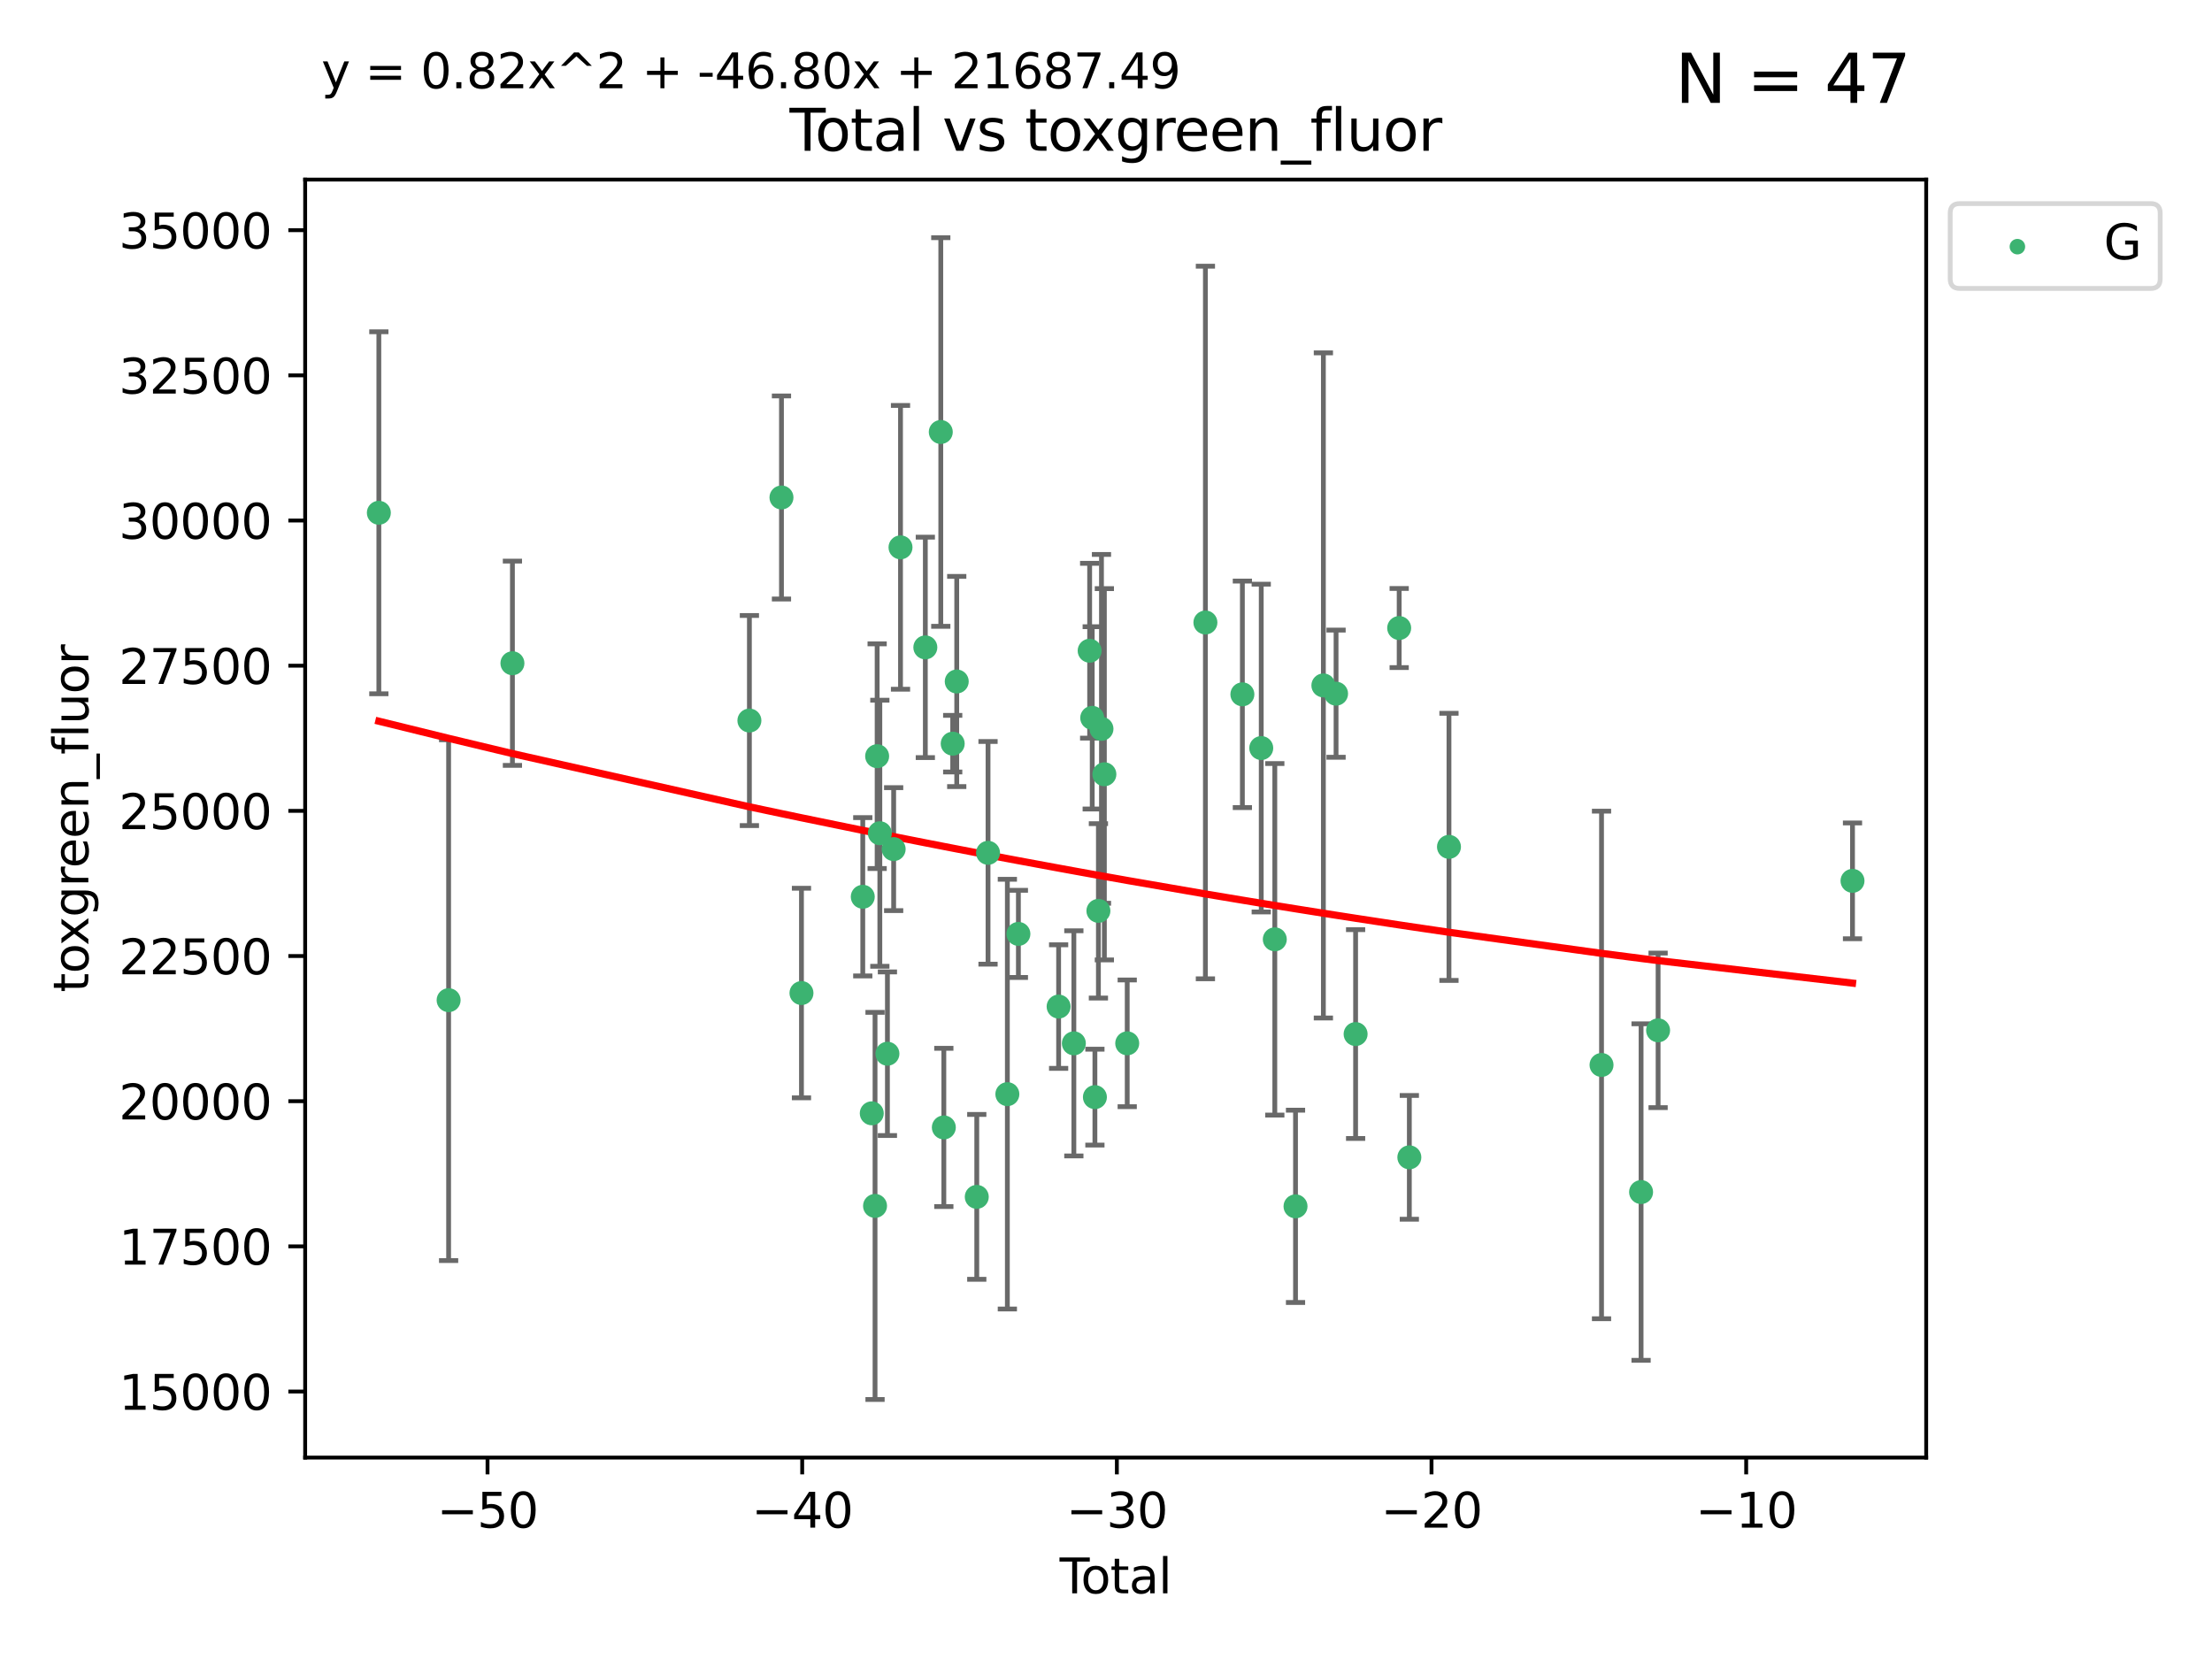 <?xml version="1.0" encoding="utf-8" standalone="no"?>
<!DOCTYPE svg PUBLIC "-//W3C//DTD SVG 1.1//EN"
  "http://www.w3.org/Graphics/SVG/1.1/DTD/svg11.dtd">
<svg xmlns:xlink="http://www.w3.org/1999/xlink" width="460.8pt" height="345.6pt" viewBox="0 0 460.8 345.6" xmlns="http://www.w3.org/2000/svg" version="1.1">
 <defs>
  <style type="text/css">*{stroke-linejoin: round; stroke-linecap: butt}</style>
 </defs>
 <g id="figure_1">
  <g id="patch_1">
   <path d="M 0 345.6 
L 460.8 345.6 
L 460.8 0 
L 0 0 
z
" style="fill: #ffffff"/>
  </g>
  <g id="axes_1">
   <g id="patch_2">
    <path d="M 63.571 303.64 
L 401.26 303.64 
L 401.26 37.411 
L 63.571 37.411 
z
" style="fill: #ffffff"/>
   </g>
   <g id="PathCollection_1">
    <defs>
     <path id="ma480ff6975" d="M 0 1.118 
C 0.297 1.118 0.581 1 0.791 0.791 
C 1 0.581 1.118 0.297 1.118 0 
C 1.118 -0.297 1 -0.581 0.791 -0.791 
C 0.581 -1 0.297 -1.118 0 -1.118 
C -0.297 -1.118 -0.581 -1 -0.791 -0.791 
C -1 -0.581 -1.118 -0.297 -1.118 0 
C -1.118 0.297 -1 0.581 -0.791 0.791 
C -0.581 1 -0.297 1.118 0 1.118 
z
" style="stroke: #3cb371"/>
    </defs>
    <g clip-path="url(#p6879824345)">
     <use xlink:href="#ma480ff6975" x="78.921" y="106.821" style="fill: #3cb371; stroke: #3cb371"/>
     <use xlink:href="#ma480ff6975" x="93.455" y="208.353" style="fill: #3cb371; stroke: #3cb371"/>
     <use xlink:href="#ma480ff6975" x="106.747" y="138.165" style="fill: #3cb371; stroke: #3cb371"/>
     <use xlink:href="#ma480ff6975" x="156.114" y="150.101" style="fill: #3cb371; stroke: #3cb371"/>
     <use xlink:href="#ma480ff6975" x="162.795" y="103.633" style="fill: #3cb371; stroke: #3cb371"/>
     <use xlink:href="#ma480ff6975" x="166.961" y="206.869" style="fill: #3cb371; stroke: #3cb371"/>
     <use xlink:href="#ma480ff6975" x="179.731" y="186.814" style="fill: #3cb371; stroke: #3cb371"/>
     <use xlink:href="#ma480ff6975" x="181.607" y="231.923" style="fill: #3cb371; stroke: #3cb371"/>
     <use xlink:href="#ma480ff6975" x="182.287" y="251.214" style="fill: #3cb371; stroke: #3cb371"/>
     <use xlink:href="#ma480ff6975" x="182.725" y="157.527" style="fill: #3cb371; stroke: #3cb371"/>
     <use xlink:href="#ma480ff6975" x="183.287" y="173.579" style="fill: #3cb371; stroke: #3cb371"/>
     <use xlink:href="#ma480ff6975" x="184.866" y="219.511" style="fill: #3cb371; stroke: #3cb371"/>
     <use xlink:href="#ma480ff6975" x="186.165" y="176.886" style="fill: #3cb371; stroke: #3cb371"/>
     <use xlink:href="#ma480ff6975" x="187.593" y="114.023" style="fill: #3cb371; stroke: #3cb371"/>
     <use xlink:href="#ma480ff6975" x="192.764" y="134.863" style="fill: #3cb371; stroke: #3cb371"/>
     <use xlink:href="#ma480ff6975" x="195.983" y="89.993" style="fill: #3cb371; stroke: #3cb371"/>
     <use xlink:href="#ma480ff6975" x="196.618" y="234.863" style="fill: #3cb371; stroke: #3cb371"/>
     <use xlink:href="#ma480ff6975" x="198.465" y="154.92" style="fill: #3cb371; stroke: #3cb371"/>
     <use xlink:href="#ma480ff6975" x="199.306" y="141.966" style="fill: #3cb371; stroke: #3cb371"/>
     <use xlink:href="#ma480ff6975" x="203.479" y="249.33" style="fill: #3cb371; stroke: #3cb371"/>
     <use xlink:href="#ma480ff6975" x="205.825" y="177.66" style="fill: #3cb371; stroke: #3cb371"/>
     <use xlink:href="#ma480ff6975" x="209.851" y="227.932" style="fill: #3cb371; stroke: #3cb371"/>
     <use xlink:href="#ma480ff6975" x="212.15" y="194.55" style="fill: #3cb371; stroke: #3cb371"/>
     <use xlink:href="#ma480ff6975" x="220.531" y="209.687" style="fill: #3cb371; stroke: #3cb371"/>
     <use xlink:href="#ma480ff6975" x="223.704" y="217.348" style="fill: #3cb371; stroke: #3cb371"/>
     <use xlink:href="#ma480ff6975" x="226.995" y="135.561" style="fill: #3cb371; stroke: #3cb371"/>
     <use xlink:href="#ma480ff6975" x="227.53" y="149.541" style="fill: #3cb371; stroke: #3cb371"/>
     <use xlink:href="#ma480ff6975" x="228.089" y="228.552" style="fill: #3cb371; stroke: #3cb371"/>
     <use xlink:href="#ma480ff6975" x="228.818" y="189.749" style="fill: #3cb371; stroke: #3cb371"/>
     <use xlink:href="#ma480ff6975" x="229.457" y="151.833" style="fill: #3cb371; stroke: #3cb371"/>
     <use xlink:href="#ma480ff6975" x="230.06" y="161.294" style="fill: #3cb371; stroke: #3cb371"/>
     <use xlink:href="#ma480ff6975" x="234.821" y="217.345" style="fill: #3cb371; stroke: #3cb371"/>
     <use xlink:href="#ma480ff6975" x="251.108" y="129.677" style="fill: #3cb371; stroke: #3cb371"/>
     <use xlink:href="#ma480ff6975" x="258.81" y="144.642" style="fill: #3cb371; stroke: #3cb371"/>
     <use xlink:href="#ma480ff6975" x="262.74" y="155.834" style="fill: #3cb371; stroke: #3cb371"/>
     <use xlink:href="#ma480ff6975" x="265.564" y="195.677" style="fill: #3cb371; stroke: #3cb371"/>
     <use xlink:href="#ma480ff6975" x="269.881" y="251.303" style="fill: #3cb371; stroke: #3cb371"/>
     <use xlink:href="#ma480ff6975" x="275.685" y="142.788" style="fill: #3cb371; stroke: #3cb371"/>
     <use xlink:href="#ma480ff6975" x="278.326" y="144.506" style="fill: #3cb371; stroke: #3cb371"/>
     <use xlink:href="#ma480ff6975" x="282.398" y="215.415" style="fill: #3cb371; stroke: #3cb371"/>
     <use xlink:href="#ma480ff6975" x="291.474" y="130.829" style="fill: #3cb371; stroke: #3cb371"/>
     <use xlink:href="#ma480ff6975" x="293.592" y="241.094" style="fill: #3cb371; stroke: #3cb371"/>
     <use xlink:href="#ma480ff6975" x="301.848" y="176.416" style="fill: #3cb371; stroke: #3cb371"/>
     <use xlink:href="#ma480ff6975" x="333.628" y="221.85" style="fill: #3cb371; stroke: #3cb371"/>
     <use xlink:href="#ma480ff6975" x="341.867" y="248.329" style="fill: #3cb371; stroke: #3cb371"/>
     <use xlink:href="#ma480ff6975" x="345.413" y="214.638" style="fill: #3cb371; stroke: #3cb371"/>
     <use xlink:href="#ma480ff6975" x="385.911" y="183.497" style="fill: #3cb371; stroke: #3cb371"/>
    </g>
   </g>
   <g id="matplotlib.axis_1">
    <g id="xtick_1">
     <g id="line2d_1">
      <defs>
       <path id="m974234f6cd" d="M 0 0 
L 0 3.5 
" style="stroke: #000000; stroke-width: 0.8"/>
      </defs>
      <g>
       <use xlink:href="#m974234f6cd" x="101.562" y="303.64" style="stroke: #000000; stroke-width: 0.8"/>
      </g>
     </g>
     <g id="text_1">
      <!-- −50 -->
      <g transform="translate(91.009 318.238)scale(0.1 -0.1)">
       <defs>
        <path id="DejaVuSans-2212" d="M 678 2272 
L 4684 2272 
L 4684 1741 
L 678 1741 
L 678 2272 
z
" transform="scale(0.016)"/>
        <path id="DejaVuSans-35" d="M 691 4666 
L 3169 4666 
L 3169 4134 
L 1269 4134 
L 1269 2991 
Q 1406 3038 1543 3061 
Q 1681 3084 1819 3084 
Q 2600 3084 3056 2656 
Q 3513 2228 3513 1497 
Q 3513 744 3044 326 
Q 2575 -91 1722 -91 
Q 1428 -91 1123 -41 
Q 819 9 494 109 
L 494 744 
Q 775 591 1075 516 
Q 1375 441 1709 441 
Q 2250 441 2565 725 
Q 2881 1009 2881 1497 
Q 2881 1984 2565 2268 
Q 2250 2553 1709 2553 
Q 1456 2553 1204 2497 
Q 953 2441 691 2322 
L 691 4666 
z
" transform="scale(0.016)"/>
        <path id="DejaVuSans-30" d="M 2034 4250 
Q 1547 4250 1301 3770 
Q 1056 3291 1056 2328 
Q 1056 1369 1301 889 
Q 1547 409 2034 409 
Q 2525 409 2770 889 
Q 3016 1369 3016 2328 
Q 3016 3291 2770 3770 
Q 2525 4250 2034 4250 
z
M 2034 4750 
Q 2819 4750 3233 4129 
Q 3647 3509 3647 2328 
Q 3647 1150 3233 529 
Q 2819 -91 2034 -91 
Q 1250 -91 836 529 
Q 422 1150 422 2328 
Q 422 3509 836 4129 
Q 1250 4750 2034 4750 
z
" transform="scale(0.016)"/>
       </defs>
       <use xlink:href="#DejaVuSans-2212"/>
       <use xlink:href="#DejaVuSans-35" x="83.789"/>
       <use xlink:href="#DejaVuSans-30" x="147.412"/>
      </g>
     </g>
    </g>
    <g id="xtick_2">
     <g id="line2d_2">
      <g>
       <use xlink:href="#m974234f6cd" x="167.112" y="303.64" style="stroke: #000000; stroke-width: 0.8"/>
      </g>
     </g>
     <g id="text_2">
      <!-- −40 -->
      <g transform="translate(156.559 318.238)scale(0.1 -0.1)">
       <defs>
        <path id="DejaVuSans-34" d="M 2419 4116 
L 825 1625 
L 2419 1625 
L 2419 4116 
z
M 2253 4666 
L 3047 4666 
L 3047 1625 
L 3713 1625 
L 3713 1100 
L 3047 1100 
L 3047 0 
L 2419 0 
L 2419 1100 
L 313 1100 
L 313 1709 
L 2253 4666 
z
" transform="scale(0.016)"/>
       </defs>
       <use xlink:href="#DejaVuSans-2212"/>
       <use xlink:href="#DejaVuSans-34" x="83.789"/>
       <use xlink:href="#DejaVuSans-30" x="147.412"/>
      </g>
     </g>
    </g>
    <g id="xtick_3">
     <g id="line2d_3">
      <g>
       <use xlink:href="#m974234f6cd" x="232.662" y="303.64" style="stroke: #000000; stroke-width: 0.8"/>
      </g>
     </g>
     <g id="text_3">
      <!-- −30 -->
      <g transform="translate(222.109 318.238)scale(0.1 -0.1)">
       <defs>
        <path id="DejaVuSans-33" d="M 2597 2516 
Q 3050 2419 3304 2112 
Q 3559 1806 3559 1356 
Q 3559 666 3084 287 
Q 2609 -91 1734 -91 
Q 1441 -91 1130 -33 
Q 819 25 488 141 
L 488 750 
Q 750 597 1062 519 
Q 1375 441 1716 441 
Q 2309 441 2620 675 
Q 2931 909 2931 1356 
Q 2931 1769 2642 2001 
Q 2353 2234 1838 2234 
L 1294 2234 
L 1294 2753 
L 1863 2753 
Q 2328 2753 2575 2939 
Q 2822 3125 2822 3475 
Q 2822 3834 2567 4026 
Q 2313 4219 1838 4219 
Q 1578 4219 1281 4162 
Q 984 4106 628 3988 
L 628 4550 
Q 988 4650 1302 4700 
Q 1616 4750 1894 4750 
Q 2613 4750 3031 4423 
Q 3450 4097 3450 3541 
Q 3450 3153 3228 2886 
Q 3006 2619 2597 2516 
z
" transform="scale(0.016)"/>
       </defs>
       <use xlink:href="#DejaVuSans-2212"/>
       <use xlink:href="#DejaVuSans-33" x="83.789"/>
       <use xlink:href="#DejaVuSans-30" x="147.412"/>
      </g>
     </g>
    </g>
    <g id="xtick_4">
     <g id="line2d_4">
      <g>
       <use xlink:href="#m974234f6cd" x="298.212" y="303.64" style="stroke: #000000; stroke-width: 0.8"/>
      </g>
     </g>
     <g id="text_4">
      <!-- −20 -->
      <g transform="translate(287.659 318.238)scale(0.1 -0.1)">
       <defs>
        <path id="DejaVuSans-32" d="M 1228 531 
L 3431 531 
L 3431 0 
L 469 0 
L 469 531 
Q 828 903 1448 1529 
Q 2069 2156 2228 2338 
Q 2531 2678 2651 2914 
Q 2772 3150 2772 3378 
Q 2772 3750 2511 3984 
Q 2250 4219 1831 4219 
Q 1534 4219 1204 4116 
Q 875 4013 500 3803 
L 500 4441 
Q 881 4594 1212 4672 
Q 1544 4750 1819 4750 
Q 2544 4750 2975 4387 
Q 3406 4025 3406 3419 
Q 3406 3131 3298 2873 
Q 3191 2616 2906 2266 
Q 2828 2175 2409 1742 
Q 1991 1309 1228 531 
z
" transform="scale(0.016)"/>
       </defs>
       <use xlink:href="#DejaVuSans-2212"/>
       <use xlink:href="#DejaVuSans-32" x="83.789"/>
       <use xlink:href="#DejaVuSans-30" x="147.412"/>
      </g>
     </g>
    </g>
    <g id="xtick_5">
     <g id="line2d_5">
      <g>
       <use xlink:href="#m974234f6cd" x="363.761" y="303.64" style="stroke: #000000; stroke-width: 0.8"/>
      </g>
     </g>
     <g id="text_5">
      <!-- −10 -->
      <g transform="translate(353.209 318.238)scale(0.1 -0.1)">
       <defs>
        <path id="DejaVuSans-31" d="M 794 531 
L 1825 531 
L 1825 4091 
L 703 3866 
L 703 4441 
L 1819 4666 
L 2450 4666 
L 2450 531 
L 3481 531 
L 3481 0 
L 794 0 
L 794 531 
z
" transform="scale(0.016)"/>
       </defs>
       <use xlink:href="#DejaVuSans-2212"/>
       <use xlink:href="#DejaVuSans-31" x="83.789"/>
       <use xlink:href="#DejaVuSans-30" x="147.412"/>
      </g>
     </g>
    </g>
    <g id="text_6">
     <!-- Total -->
     <g transform="translate(220.739 331.917)scale(0.1 -0.1)">
      <defs>
       <path id="DejaVuSans-54" d="M -19 4666 
L 3928 4666 
L 3928 4134 
L 2272 4134 
L 2272 0 
L 1638 0 
L 1638 4134 
L -19 4134 
L -19 4666 
z
" transform="scale(0.016)"/>
       <path id="DejaVuSans-6f" d="M 1959 3097 
Q 1497 3097 1228 2736 
Q 959 2375 959 1747 
Q 959 1119 1226 758 
Q 1494 397 1959 397 
Q 2419 397 2687 759 
Q 2956 1122 2956 1747 
Q 2956 2369 2687 2733 
Q 2419 3097 1959 3097 
z
M 1959 3584 
Q 2709 3584 3137 3096 
Q 3566 2609 3566 1747 
Q 3566 888 3137 398 
Q 2709 -91 1959 -91 
Q 1206 -91 779 398 
Q 353 888 353 1747 
Q 353 2609 779 3096 
Q 1206 3584 1959 3584 
z
" transform="scale(0.016)"/>
       <path id="DejaVuSans-74" d="M 1172 4494 
L 1172 3500 
L 2356 3500 
L 2356 3053 
L 1172 3053 
L 1172 1153 
Q 1172 725 1289 603 
Q 1406 481 1766 481 
L 2356 481 
L 2356 0 
L 1766 0 
Q 1100 0 847 248 
Q 594 497 594 1153 
L 594 3053 
L 172 3053 
L 172 3500 
L 594 3500 
L 594 4494 
L 1172 4494 
z
" transform="scale(0.016)"/>
       <path id="DejaVuSans-61" d="M 2194 1759 
Q 1497 1759 1228 1600 
Q 959 1441 959 1056 
Q 959 750 1161 570 
Q 1363 391 1709 391 
Q 2188 391 2477 730 
Q 2766 1069 2766 1631 
L 2766 1759 
L 2194 1759 
z
M 3341 1997 
L 3341 0 
L 2766 0 
L 2766 531 
Q 2569 213 2275 61 
Q 1981 -91 1556 -91 
Q 1019 -91 701 211 
Q 384 513 384 1019 
Q 384 1609 779 1909 
Q 1175 2209 1959 2209 
L 2766 2209 
L 2766 2266 
Q 2766 2663 2505 2880 
Q 2244 3097 1772 3097 
Q 1472 3097 1187 3025 
Q 903 2953 641 2809 
L 641 3341 
Q 956 3463 1253 3523 
Q 1550 3584 1831 3584 
Q 2591 3584 2966 3190 
Q 3341 2797 3341 1997 
z
" transform="scale(0.016)"/>
       <path id="DejaVuSans-6c" d="M 603 4863 
L 1178 4863 
L 1178 0 
L 603 0 
L 603 4863 
z
" transform="scale(0.016)"/>
      </defs>
      <use xlink:href="#DejaVuSans-54"/>
      <use xlink:href="#DejaVuSans-6f" x="44.084"/>
      <use xlink:href="#DejaVuSans-74" x="105.266"/>
      <use xlink:href="#DejaVuSans-61" x="144.475"/>
      <use xlink:href="#DejaVuSans-6c" x="205.754"/>
     </g>
    </g>
   </g>
   <g id="matplotlib.axis_2">
    <g id="ytick_1">
     <g id="line2d_6">
      <defs>
       <path id="mc702861e0a" d="M 0 0 
L -3.5 0 
" style="stroke: #000000; stroke-width: 0.8"/>
      </defs>
      <g>
       <use xlink:href="#mc702861e0a" x="63.571" y="289.883" style="stroke: #000000; stroke-width: 0.8"/>
      </g>
     </g>
     <g id="text_7">
      <!-- 15000 -->
      <g transform="translate(24.759 293.683)scale(0.1 -0.1)">
       <use xlink:href="#DejaVuSans-31"/>
       <use xlink:href="#DejaVuSans-35" x="63.623"/>
       <use xlink:href="#DejaVuSans-30" x="127.246"/>
       <use xlink:href="#DejaVuSans-30" x="190.869"/>
       <use xlink:href="#DejaVuSans-30" x="254.492"/>
      </g>
     </g>
    </g>
    <g id="ytick_2">
     <g id="line2d_7">
      <g>
       <use xlink:href="#mc702861e0a" x="63.571" y="259.642" style="stroke: #000000; stroke-width: 0.8"/>
      </g>
     </g>
     <g id="text_8">
      <!-- 17500 -->
      <g transform="translate(24.759 263.441)scale(0.1 -0.1)">
       <defs>
        <path id="DejaVuSans-37" d="M 525 4666 
L 3525 4666 
L 3525 4397 
L 1831 0 
L 1172 0 
L 2766 4134 
L 525 4134 
L 525 4666 
z
" transform="scale(0.016)"/>
       </defs>
       <use xlink:href="#DejaVuSans-31"/>
       <use xlink:href="#DejaVuSans-37" x="63.623"/>
       <use xlink:href="#DejaVuSans-35" x="127.246"/>
       <use xlink:href="#DejaVuSans-30" x="190.869"/>
       <use xlink:href="#DejaVuSans-30" x="254.492"/>
      </g>
     </g>
    </g>
    <g id="ytick_3">
     <g id="line2d_8">
      <g>
       <use xlink:href="#mc702861e0a" x="63.571" y="229.4" style="stroke: #000000; stroke-width: 0.8"/>
      </g>
     </g>
     <g id="text_9">
      <!-- 20000 -->
      <g transform="translate(24.759 233.199)scale(0.1 -0.1)">
       <use xlink:href="#DejaVuSans-32"/>
       <use xlink:href="#DejaVuSans-30" x="63.623"/>
       <use xlink:href="#DejaVuSans-30" x="127.246"/>
       <use xlink:href="#DejaVuSans-30" x="190.869"/>
       <use xlink:href="#DejaVuSans-30" x="254.492"/>
      </g>
     </g>
    </g>
    <g id="ytick_4">
     <g id="line2d_9">
      <g>
       <use xlink:href="#mc702861e0a" x="63.571" y="199.159" style="stroke: #000000; stroke-width: 0.8"/>
      </g>
     </g>
     <g id="text_10">
      <!-- 22500 -->
      <g transform="translate(24.759 202.958)scale(0.1 -0.1)">
       <use xlink:href="#DejaVuSans-32"/>
       <use xlink:href="#DejaVuSans-32" x="63.623"/>
       <use xlink:href="#DejaVuSans-35" x="127.246"/>
       <use xlink:href="#DejaVuSans-30" x="190.869"/>
       <use xlink:href="#DejaVuSans-30" x="254.492"/>
      </g>
     </g>
    </g>
    <g id="ytick_5">
     <g id="line2d_10">
      <g>
       <use xlink:href="#mc702861e0a" x="63.571" y="168.917" style="stroke: #000000; stroke-width: 0.8"/>
      </g>
     </g>
     <g id="text_11">
      <!-- 25000 -->
      <g transform="translate(24.759 172.716)scale(0.1 -0.1)">
       <use xlink:href="#DejaVuSans-32"/>
       <use xlink:href="#DejaVuSans-35" x="63.623"/>
       <use xlink:href="#DejaVuSans-30" x="127.246"/>
       <use xlink:href="#DejaVuSans-30" x="190.869"/>
       <use xlink:href="#DejaVuSans-30" x="254.492"/>
      </g>
     </g>
    </g>
    <g id="ytick_6">
     <g id="line2d_11">
      <g>
       <use xlink:href="#mc702861e0a" x="63.571" y="138.675" style="stroke: #000000; stroke-width: 0.8"/>
      </g>
     </g>
     <g id="text_12">
      <!-- 27500 -->
      <g transform="translate(24.759 142.475)scale(0.1 -0.1)">
       <use xlink:href="#DejaVuSans-32"/>
       <use xlink:href="#DejaVuSans-37" x="63.623"/>
       <use xlink:href="#DejaVuSans-35" x="127.246"/>
       <use xlink:href="#DejaVuSans-30" x="190.869"/>
       <use xlink:href="#DejaVuSans-30" x="254.492"/>
      </g>
     </g>
    </g>
    <g id="ytick_7">
     <g id="line2d_12">
      <g>
       <use xlink:href="#mc702861e0a" x="63.571" y="108.434" style="stroke: #000000; stroke-width: 0.8"/>
      </g>
     </g>
     <g id="text_13">
      <!-- 30000 -->
      <g transform="translate(24.759 112.233)scale(0.1 -0.1)">
       <use xlink:href="#DejaVuSans-33"/>
       <use xlink:href="#DejaVuSans-30" x="63.623"/>
       <use xlink:href="#DejaVuSans-30" x="127.246"/>
       <use xlink:href="#DejaVuSans-30" x="190.869"/>
       <use xlink:href="#DejaVuSans-30" x="254.492"/>
      </g>
     </g>
    </g>
    <g id="ytick_8">
     <g id="line2d_13">
      <g>
       <use xlink:href="#mc702861e0a" x="63.571" y="78.192" style="stroke: #000000; stroke-width: 0.8"/>
      </g>
     </g>
     <g id="text_14">
      <!-- 32500 -->
      <g transform="translate(24.759 81.991)scale(0.1 -0.1)">
       <use xlink:href="#DejaVuSans-33"/>
       <use xlink:href="#DejaVuSans-32" x="63.623"/>
       <use xlink:href="#DejaVuSans-35" x="127.246"/>
       <use xlink:href="#DejaVuSans-30" x="190.869"/>
       <use xlink:href="#DejaVuSans-30" x="254.492"/>
      </g>
     </g>
    </g>
    <g id="ytick_9">
     <g id="line2d_14">
      <g>
       <use xlink:href="#mc702861e0a" x="63.571" y="47.951" style="stroke: #000000; stroke-width: 0.8"/>
      </g>
     </g>
     <g id="text_15">
      <!-- 35000 -->
      <g transform="translate(24.759 51.75)scale(0.1 -0.1)">
       <use xlink:href="#DejaVuSans-33"/>
       <use xlink:href="#DejaVuSans-35" x="63.623"/>
       <use xlink:href="#DejaVuSans-30" x="127.246"/>
       <use xlink:href="#DejaVuSans-30" x="190.869"/>
       <use xlink:href="#DejaVuSans-30" x="254.492"/>
      </g>
     </g>
    </g>
    <g id="text_16">
     <!-- toxgreen_fluor -->
     <g transform="translate(18.401 206.72)rotate(-90)scale(0.1 -0.1)">
      <defs>
       <path id="DejaVuSans-78" d="M 3513 3500 
L 2247 1797 
L 3578 0 
L 2900 0 
L 1881 1375 
L 863 0 
L 184 0 
L 1544 1831 
L 300 3500 
L 978 3500 
L 1906 2253 
L 2834 3500 
L 3513 3500 
z
" transform="scale(0.016)"/>
       <path id="DejaVuSans-67" d="M 2906 1791 
Q 2906 2416 2648 2759 
Q 2391 3103 1925 3103 
Q 1463 3103 1205 2759 
Q 947 2416 947 1791 
Q 947 1169 1205 825 
Q 1463 481 1925 481 
Q 2391 481 2648 825 
Q 2906 1169 2906 1791 
z
M 3481 434 
Q 3481 -459 3084 -895 
Q 2688 -1331 1869 -1331 
Q 1566 -1331 1297 -1286 
Q 1028 -1241 775 -1147 
L 775 -588 
Q 1028 -725 1275 -790 
Q 1522 -856 1778 -856 
Q 2344 -856 2625 -561 
Q 2906 -266 2906 331 
L 2906 616 
Q 2728 306 2450 153 
Q 2172 0 1784 0 
Q 1141 0 747 490 
Q 353 981 353 1791 
Q 353 2603 747 3093 
Q 1141 3584 1784 3584 
Q 2172 3584 2450 3431 
Q 2728 3278 2906 2969 
L 2906 3500 
L 3481 3500 
L 3481 434 
z
" transform="scale(0.016)"/>
       <path id="DejaVuSans-72" d="M 2631 2963 
Q 2534 3019 2420 3045 
Q 2306 3072 2169 3072 
Q 1681 3072 1420 2755 
Q 1159 2438 1159 1844 
L 1159 0 
L 581 0 
L 581 3500 
L 1159 3500 
L 1159 2956 
Q 1341 3275 1631 3429 
Q 1922 3584 2338 3584 
Q 2397 3584 2469 3576 
Q 2541 3569 2628 3553 
L 2631 2963 
z
" transform="scale(0.016)"/>
       <path id="DejaVuSans-65" d="M 3597 1894 
L 3597 1613 
L 953 1613 
Q 991 1019 1311 708 
Q 1631 397 2203 397 
Q 2534 397 2845 478 
Q 3156 559 3463 722 
L 3463 178 
Q 3153 47 2828 -22 
Q 2503 -91 2169 -91 
Q 1331 -91 842 396 
Q 353 884 353 1716 
Q 353 2575 817 3079 
Q 1281 3584 2069 3584 
Q 2775 3584 3186 3129 
Q 3597 2675 3597 1894 
z
M 3022 2063 
Q 3016 2534 2758 2815 
Q 2500 3097 2075 3097 
Q 1594 3097 1305 2825 
Q 1016 2553 972 2059 
L 3022 2063 
z
" transform="scale(0.016)"/>
       <path id="DejaVuSans-6e" d="M 3513 2113 
L 3513 0 
L 2938 0 
L 2938 2094 
Q 2938 2591 2744 2837 
Q 2550 3084 2163 3084 
Q 1697 3084 1428 2787 
Q 1159 2491 1159 1978 
L 1159 0 
L 581 0 
L 581 3500 
L 1159 3500 
L 1159 2956 
Q 1366 3272 1645 3428 
Q 1925 3584 2291 3584 
Q 2894 3584 3203 3211 
Q 3513 2838 3513 2113 
z
" transform="scale(0.016)"/>
       <path id="DejaVuSans-5f" d="M 3263 -1063 
L 3263 -1509 
L -63 -1509 
L -63 -1063 
L 3263 -1063 
z
" transform="scale(0.016)"/>
       <path id="DejaVuSans-66" d="M 2375 4863 
L 2375 4384 
L 1825 4384 
Q 1516 4384 1395 4259 
Q 1275 4134 1275 3809 
L 1275 3500 
L 2222 3500 
L 2222 3053 
L 1275 3053 
L 1275 0 
L 697 0 
L 697 3053 
L 147 3053 
L 147 3500 
L 697 3500 
L 697 3744 
Q 697 4328 969 4595 
Q 1241 4863 1831 4863 
L 2375 4863 
z
" transform="scale(0.016)"/>
       <path id="DejaVuSans-75" d="M 544 1381 
L 544 3500 
L 1119 3500 
L 1119 1403 
Q 1119 906 1312 657 
Q 1506 409 1894 409 
Q 2359 409 2629 706 
Q 2900 1003 2900 1516 
L 2900 3500 
L 3475 3500 
L 3475 0 
L 2900 0 
L 2900 538 
Q 2691 219 2414 64 
Q 2138 -91 1772 -91 
Q 1169 -91 856 284 
Q 544 659 544 1381 
z
M 1991 3584 
L 1991 3584 
z
" transform="scale(0.016)"/>
      </defs>
      <use xlink:href="#DejaVuSans-74"/>
      <use xlink:href="#DejaVuSans-6f" x="39.209"/>
      <use xlink:href="#DejaVuSans-78" x="97.266"/>
      <use xlink:href="#DejaVuSans-67" x="156.445"/>
      <use xlink:href="#DejaVuSans-72" x="219.922"/>
      <use xlink:href="#DejaVuSans-65" x="258.785"/>
      <use xlink:href="#DejaVuSans-65" x="320.309"/>
      <use xlink:href="#DejaVuSans-6e" x="381.832"/>
      <use xlink:href="#DejaVuSans-5f" x="445.211"/>
      <use xlink:href="#DejaVuSans-66" x="495.211"/>
      <use xlink:href="#DejaVuSans-6c" x="530.416"/>
      <use xlink:href="#DejaVuSans-75" x="558.199"/>
      <use xlink:href="#DejaVuSans-6f" x="621.578"/>
      <use xlink:href="#DejaVuSans-72" x="682.76"/>
     </g>
    </g>
   </g>
   <g id="LineCollection_1">
    <path d="M 78.921 144.526 
L 78.921 69.116 
" clip-path="url(#p6879824345)" style="fill: none; stroke: #696969"/>
    <path d="M 93.455 262.603 
L 93.455 154.102 
" clip-path="url(#p6879824345)" style="fill: none; stroke: #696969"/>
    <path d="M 106.747 159.44 
L 106.747 116.891 
" clip-path="url(#p6879824345)" style="fill: none; stroke: #696969"/>
    <path d="M 156.114 171.984 
L 156.114 128.219 
" clip-path="url(#p6879824345)" style="fill: none; stroke: #696969"/>
    <path d="M 162.795 124.786 
L 162.795 82.481 
" clip-path="url(#p6879824345)" style="fill: none; stroke: #696969"/>
    <path d="M 166.961 228.695 
L 166.961 185.042 
" clip-path="url(#p6879824345)" style="fill: none; stroke: #696969"/>
    <path d="M 179.731 203.304 
L 179.731 170.324 
" clip-path="url(#p6879824345)" style="fill: none; stroke: #696969"/>
    <path d="M 181.607 232.749 
L 181.607 231.097 
" clip-path="url(#p6879824345)" style="fill: none; stroke: #696969"/>
    <path d="M 182.287 291.539 
L 182.287 210.889 
" clip-path="url(#p6879824345)" style="fill: none; stroke: #696969"/>
    <path d="M 182.725 180.929 
L 182.725 134.125 
" clip-path="url(#p6879824345)" style="fill: none; stroke: #696969"/>
    <path d="M 183.287 201.296 
L 183.287 145.862 
" clip-path="url(#p6879824345)" style="fill: none; stroke: #696969"/>
    <path d="M 184.866 236.553 
L 184.866 202.469 
" clip-path="url(#p6879824345)" style="fill: none; stroke: #696969"/>
    <path d="M 186.165 189.692 
L 186.165 164.081 
" clip-path="url(#p6879824345)" style="fill: none; stroke: #696969"/>
    <path d="M 187.593 143.581 
L 187.593 84.464 
" clip-path="url(#p6879824345)" style="fill: none; stroke: #696969"/>
    <path d="M 192.764 157.821 
L 192.764 111.904 
" clip-path="url(#p6879824345)" style="fill: none; stroke: #696969"/>
    <path d="M 195.983 130.474 
L 195.983 49.513 
" clip-path="url(#p6879824345)" style="fill: none; stroke: #696969"/>
    <path d="M 196.618 251.345 
L 196.618 218.381 
" clip-path="url(#p6879824345)" style="fill: none; stroke: #696969"/>
    <path d="M 198.465 160.819 
L 198.465 149.02 
" clip-path="url(#p6879824345)" style="fill: none; stroke: #696969"/>
    <path d="M 199.306 163.86 
L 199.306 120.073 
" clip-path="url(#p6879824345)" style="fill: none; stroke: #696969"/>
    <path d="M 203.479 266.502 
L 203.479 232.159 
" clip-path="url(#p6879824345)" style="fill: none; stroke: #696969"/>
    <path d="M 205.825 200.855 
L 205.825 154.465 
" clip-path="url(#p6879824345)" style="fill: none; stroke: #696969"/>
    <path d="M 209.851 272.693 
L 209.851 183.172 
" clip-path="url(#p6879824345)" style="fill: none; stroke: #696969"/>
    <path d="M 212.15 203.626 
L 212.15 185.473 
" clip-path="url(#p6879824345)" style="fill: none; stroke: #696969"/>
    <path d="M 220.531 222.559 
L 220.531 196.815 
" clip-path="url(#p6879824345)" style="fill: none; stroke: #696969"/>
    <path d="M 223.704 240.799 
L 223.704 193.897 
" clip-path="url(#p6879824345)" style="fill: none; stroke: #696969"/>
    <path d="M 226.995 153.77 
L 226.995 117.352 
" clip-path="url(#p6879824345)" style="fill: none; stroke: #696969"/>
    <path d="M 227.53 168.532 
L 227.53 130.551 
" clip-path="url(#p6879824345)" style="fill: none; stroke: #696969"/>
    <path d="M 228.089 238.537 
L 228.089 218.567 
" clip-path="url(#p6879824345)" style="fill: none; stroke: #696969"/>
    <path d="M 228.818 207.912 
L 228.818 171.585 
" clip-path="url(#p6879824345)" style="fill: none; stroke: #696969"/>
    <path d="M 229.457 188.168 
L 229.457 115.498 
" clip-path="url(#p6879824345)" style="fill: none; stroke: #696969"/>
    <path d="M 230.06 199.969 
L 230.06 122.62 
" clip-path="url(#p6879824345)" style="fill: none; stroke: #696969"/>
    <path d="M 234.821 230.543 
L 234.821 204.147 
" clip-path="url(#p6879824345)" style="fill: none; stroke: #696969"/>
    <path d="M 251.108 203.898 
L 251.108 55.456 
" clip-path="url(#p6879824345)" style="fill: none; stroke: #696969"/>
    <path d="M 258.81 168.235 
L 258.81 121.049 
" clip-path="url(#p6879824345)" style="fill: none; stroke: #696969"/>
    <path d="M 262.74 189.977 
L 262.74 121.691 
" clip-path="url(#p6879824345)" style="fill: none; stroke: #696969"/>
    <path d="M 265.564 232.292 
L 265.564 159.063 
" clip-path="url(#p6879824345)" style="fill: none; stroke: #696969"/>
    <path d="M 269.881 271.333 
L 269.881 231.273 
" clip-path="url(#p6879824345)" style="fill: none; stroke: #696969"/>
    <path d="M 275.685 212.067 
L 275.685 73.508 
" clip-path="url(#p6879824345)" style="fill: none; stroke: #696969"/>
    <path d="M 278.326 157.752 
L 278.326 131.26 
" clip-path="url(#p6879824345)" style="fill: none; stroke: #696969"/>
    <path d="M 282.398 237.163 
L 282.398 193.668 
" clip-path="url(#p6879824345)" style="fill: none; stroke: #696969"/>
    <path d="M 291.474 139.067 
L 291.474 122.591 
" clip-path="url(#p6879824345)" style="fill: none; stroke: #696969"/>
    <path d="M 293.592 253.984 
L 293.592 228.203 
" clip-path="url(#p6879824345)" style="fill: none; stroke: #696969"/>
    <path d="M 301.848 204.238 
L 301.848 148.593 
" clip-path="url(#p6879824345)" style="fill: none; stroke: #696969"/>
    <path d="M 333.628 274.72 
L 333.628 168.98 
" clip-path="url(#p6879824345)" style="fill: none; stroke: #696969"/>
    <path d="M 341.867 283.379 
L 341.867 213.279 
" clip-path="url(#p6879824345)" style="fill: none; stroke: #696969"/>
    <path d="M 345.413 230.734 
L 345.413 198.541 
" clip-path="url(#p6879824345)" style="fill: none; stroke: #696969"/>
    <path d="M 385.911 195.557 
L 385.911 171.438 
" clip-path="url(#p6879824345)" style="fill: none; stroke: #696969"/>
   </g>
   <g id="line2d_15">
    <defs>
     <path id="md2501ae031" d="M 2 0 
L -2 -0 
" style="stroke: #696969"/>
    </defs>
    <g clip-path="url(#p6879824345)">
     <use xlink:href="#md2501ae031" x="78.921" y="144.526" style="fill: #696969; stroke: #696969"/>
     <use xlink:href="#md2501ae031" x="93.455" y="262.603" style="fill: #696969; stroke: #696969"/>
     <use xlink:href="#md2501ae031" x="106.747" y="159.44" style="fill: #696969; stroke: #696969"/>
     <use xlink:href="#md2501ae031" x="156.114" y="171.984" style="fill: #696969; stroke: #696969"/>
     <use xlink:href="#md2501ae031" x="162.795" y="124.786" style="fill: #696969; stroke: #696969"/>
     <use xlink:href="#md2501ae031" x="166.961" y="228.695" style="fill: #696969; stroke: #696969"/>
     <use xlink:href="#md2501ae031" x="179.731" y="203.304" style="fill: #696969; stroke: #696969"/>
     <use xlink:href="#md2501ae031" x="181.607" y="232.749" style="fill: #696969; stroke: #696969"/>
     <use xlink:href="#md2501ae031" x="182.287" y="291.539" style="fill: #696969; stroke: #696969"/>
     <use xlink:href="#md2501ae031" x="182.725" y="180.929" style="fill: #696969; stroke: #696969"/>
     <use xlink:href="#md2501ae031" x="183.287" y="201.296" style="fill: #696969; stroke: #696969"/>
     <use xlink:href="#md2501ae031" x="184.866" y="236.553" style="fill: #696969; stroke: #696969"/>
     <use xlink:href="#md2501ae031" x="186.165" y="189.692" style="fill: #696969; stroke: #696969"/>
     <use xlink:href="#md2501ae031" x="187.593" y="143.581" style="fill: #696969; stroke: #696969"/>
     <use xlink:href="#md2501ae031" x="192.764" y="157.821" style="fill: #696969; stroke: #696969"/>
     <use xlink:href="#md2501ae031" x="195.983" y="130.474" style="fill: #696969; stroke: #696969"/>
     <use xlink:href="#md2501ae031" x="196.618" y="251.345" style="fill: #696969; stroke: #696969"/>
     <use xlink:href="#md2501ae031" x="198.465" y="160.819" style="fill: #696969; stroke: #696969"/>
     <use xlink:href="#md2501ae031" x="199.306" y="163.86" style="fill: #696969; stroke: #696969"/>
     <use xlink:href="#md2501ae031" x="203.479" y="266.502" style="fill: #696969; stroke: #696969"/>
     <use xlink:href="#md2501ae031" x="205.825" y="200.855" style="fill: #696969; stroke: #696969"/>
     <use xlink:href="#md2501ae031" x="209.851" y="272.693" style="fill: #696969; stroke: #696969"/>
     <use xlink:href="#md2501ae031" x="212.15" y="203.626" style="fill: #696969; stroke: #696969"/>
     <use xlink:href="#md2501ae031" x="220.531" y="222.559" style="fill: #696969; stroke: #696969"/>
     <use xlink:href="#md2501ae031" x="223.704" y="240.799" style="fill: #696969; stroke: #696969"/>
     <use xlink:href="#md2501ae031" x="226.995" y="153.77" style="fill: #696969; stroke: #696969"/>
     <use xlink:href="#md2501ae031" x="227.53" y="168.532" style="fill: #696969; stroke: #696969"/>
     <use xlink:href="#md2501ae031" x="228.089" y="238.537" style="fill: #696969; stroke: #696969"/>
     <use xlink:href="#md2501ae031" x="228.818" y="207.912" style="fill: #696969; stroke: #696969"/>
     <use xlink:href="#md2501ae031" x="229.457" y="188.168" style="fill: #696969; stroke: #696969"/>
     <use xlink:href="#md2501ae031" x="230.06" y="199.969" style="fill: #696969; stroke: #696969"/>
     <use xlink:href="#md2501ae031" x="234.821" y="230.543" style="fill: #696969; stroke: #696969"/>
     <use xlink:href="#md2501ae031" x="251.108" y="203.898" style="fill: #696969; stroke: #696969"/>
     <use xlink:href="#md2501ae031" x="258.81" y="168.235" style="fill: #696969; stroke: #696969"/>
     <use xlink:href="#md2501ae031" x="262.74" y="189.977" style="fill: #696969; stroke: #696969"/>
     <use xlink:href="#md2501ae031" x="265.564" y="232.292" style="fill: #696969; stroke: #696969"/>
     <use xlink:href="#md2501ae031" x="269.881" y="271.333" style="fill: #696969; stroke: #696969"/>
     <use xlink:href="#md2501ae031" x="275.685" y="212.067" style="fill: #696969; stroke: #696969"/>
     <use xlink:href="#md2501ae031" x="278.326" y="157.752" style="fill: #696969; stroke: #696969"/>
     <use xlink:href="#md2501ae031" x="282.398" y="237.163" style="fill: #696969; stroke: #696969"/>
     <use xlink:href="#md2501ae031" x="291.474" y="139.067" style="fill: #696969; stroke: #696969"/>
     <use xlink:href="#md2501ae031" x="293.592" y="253.984" style="fill: #696969; stroke: #696969"/>
     <use xlink:href="#md2501ae031" x="301.848" y="204.238" style="fill: #696969; stroke: #696969"/>
     <use xlink:href="#md2501ae031" x="333.628" y="274.72" style="fill: #696969; stroke: #696969"/>
     <use xlink:href="#md2501ae031" x="341.867" y="283.379" style="fill: #696969; stroke: #696969"/>
     <use xlink:href="#md2501ae031" x="345.413" y="230.734" style="fill: #696969; stroke: #696969"/>
     <use xlink:href="#md2501ae031" x="385.911" y="195.557" style="fill: #696969; stroke: #696969"/>
    </g>
   </g>
   <g id="line2d_16">
    <g clip-path="url(#p6879824345)">
     <use xlink:href="#md2501ae031" x="78.921" y="69.116" style="fill: #696969; stroke: #696969"/>
     <use xlink:href="#md2501ae031" x="93.455" y="154.102" style="fill: #696969; stroke: #696969"/>
     <use xlink:href="#md2501ae031" x="106.747" y="116.891" style="fill: #696969; stroke: #696969"/>
     <use xlink:href="#md2501ae031" x="156.114" y="128.219" style="fill: #696969; stroke: #696969"/>
     <use xlink:href="#md2501ae031" x="162.795" y="82.481" style="fill: #696969; stroke: #696969"/>
     <use xlink:href="#md2501ae031" x="166.961" y="185.042" style="fill: #696969; stroke: #696969"/>
     <use xlink:href="#md2501ae031" x="179.731" y="170.324" style="fill: #696969; stroke: #696969"/>
     <use xlink:href="#md2501ae031" x="181.607" y="231.097" style="fill: #696969; stroke: #696969"/>
     <use xlink:href="#md2501ae031" x="182.287" y="210.889" style="fill: #696969; stroke: #696969"/>
     <use xlink:href="#md2501ae031" x="182.725" y="134.125" style="fill: #696969; stroke: #696969"/>
     <use xlink:href="#md2501ae031" x="183.287" y="145.862" style="fill: #696969; stroke: #696969"/>
     <use xlink:href="#md2501ae031" x="184.866" y="202.469" style="fill: #696969; stroke: #696969"/>
     <use xlink:href="#md2501ae031" x="186.165" y="164.081" style="fill: #696969; stroke: #696969"/>
     <use xlink:href="#md2501ae031" x="187.593" y="84.464" style="fill: #696969; stroke: #696969"/>
     <use xlink:href="#md2501ae031" x="192.764" y="111.904" style="fill: #696969; stroke: #696969"/>
     <use xlink:href="#md2501ae031" x="195.983" y="49.513" style="fill: #696969; stroke: #696969"/>
     <use xlink:href="#md2501ae031" x="196.618" y="218.381" style="fill: #696969; stroke: #696969"/>
     <use xlink:href="#md2501ae031" x="198.465" y="149.02" style="fill: #696969; stroke: #696969"/>
     <use xlink:href="#md2501ae031" x="199.306" y="120.073" style="fill: #696969; stroke: #696969"/>
     <use xlink:href="#md2501ae031" x="203.479" y="232.159" style="fill: #696969; stroke: #696969"/>
     <use xlink:href="#md2501ae031" x="205.825" y="154.465" style="fill: #696969; stroke: #696969"/>
     <use xlink:href="#md2501ae031" x="209.851" y="183.172" style="fill: #696969; stroke: #696969"/>
     <use xlink:href="#md2501ae031" x="212.15" y="185.473" style="fill: #696969; stroke: #696969"/>
     <use xlink:href="#md2501ae031" x="220.531" y="196.815" style="fill: #696969; stroke: #696969"/>
     <use xlink:href="#md2501ae031" x="223.704" y="193.897" style="fill: #696969; stroke: #696969"/>
     <use xlink:href="#md2501ae031" x="226.995" y="117.352" style="fill: #696969; stroke: #696969"/>
     <use xlink:href="#md2501ae031" x="227.53" y="130.551" style="fill: #696969; stroke: #696969"/>
     <use xlink:href="#md2501ae031" x="228.089" y="218.567" style="fill: #696969; stroke: #696969"/>
     <use xlink:href="#md2501ae031" x="228.818" y="171.585" style="fill: #696969; stroke: #696969"/>
     <use xlink:href="#md2501ae031" x="229.457" y="115.498" style="fill: #696969; stroke: #696969"/>
     <use xlink:href="#md2501ae031" x="230.06" y="122.62" style="fill: #696969; stroke: #696969"/>
     <use xlink:href="#md2501ae031" x="234.821" y="204.147" style="fill: #696969; stroke: #696969"/>
     <use xlink:href="#md2501ae031" x="251.108" y="55.456" style="fill: #696969; stroke: #696969"/>
     <use xlink:href="#md2501ae031" x="258.81" y="121.049" style="fill: #696969; stroke: #696969"/>
     <use xlink:href="#md2501ae031" x="262.74" y="121.691" style="fill: #696969; stroke: #696969"/>
     <use xlink:href="#md2501ae031" x="265.564" y="159.063" style="fill: #696969; stroke: #696969"/>
     <use xlink:href="#md2501ae031" x="269.881" y="231.273" style="fill: #696969; stroke: #696969"/>
     <use xlink:href="#md2501ae031" x="275.685" y="73.508" style="fill: #696969; stroke: #696969"/>
     <use xlink:href="#md2501ae031" x="278.326" y="131.26" style="fill: #696969; stroke: #696969"/>
     <use xlink:href="#md2501ae031" x="282.398" y="193.668" style="fill: #696969; stroke: #696969"/>
     <use xlink:href="#md2501ae031" x="291.474" y="122.591" style="fill: #696969; stroke: #696969"/>
     <use xlink:href="#md2501ae031" x="293.592" y="228.203" style="fill: #696969; stroke: #696969"/>
     <use xlink:href="#md2501ae031" x="301.848" y="148.593" style="fill: #696969; stroke: #696969"/>
     <use xlink:href="#md2501ae031" x="333.628" y="168.98" style="fill: #696969; stroke: #696969"/>
     <use xlink:href="#md2501ae031" x="341.867" y="213.279" style="fill: #696969; stroke: #696969"/>
     <use xlink:href="#md2501ae031" x="345.413" y="198.541" style="fill: #696969; stroke: #696969"/>
     <use xlink:href="#md2501ae031" x="385.911" y="171.438" style="fill: #696969; stroke: #696969"/>
    </g>
   </g>
   <g id="line2d_17">
    <path d="M 78.921 150.238 
L 93.455 153.808 
L 106.747 156.987 
L 156.114 168.074 
L 162.795 169.488 
L 166.961 170.359 
L 179.731 172.979 
L 181.607 173.357 
L 182.287 173.494 
L 182.725 173.582 
L 183.287 173.695 
L 184.866 174.011 
L 186.165 174.27 
L 187.593 174.554 
L 192.764 175.574 
L 195.983 176.203 
L 196.618 176.327 
L 198.465 176.685 
L 199.306 176.848 
L 203.479 177.649 
L 205.825 178.097 
L 209.851 178.858 
L 212.15 179.29 
L 220.531 180.842 
L 223.704 181.421 
L 226.995 182.017 
L 227.53 182.113 
L 228.089 182.214 
L 228.818 182.344 
L 229.457 182.459 
L 230.06 182.567 
L 234.821 183.413 
L 251.108 186.228 
L 258.81 187.516 
L 262.74 188.163 
L 265.564 188.623 
L 269.881 189.32 
L 275.685 190.243 
L 278.326 190.658 
L 282.398 191.291 
L 291.474 192.674 
L 293.592 192.992 
L 301.848 194.209 
L 333.628 198.599 
L 341.867 199.661 
L 345.413 200.108 
L 385.911 204.802 
" clip-path="url(#p6879824345)" style="fill: none; stroke: #ff0000; stroke-width: 1.5; stroke-linecap: square"/>
   </g>
   <g id="line2d_18">
    <defs>
     <path id="m7399d918f9" d="M 0 2 
C 0.53 2 1.039 1.789 1.414 1.414 
C 1.789 1.039 2 0.53 2 0 
C 2 -0.53 1.789 -1.039 1.414 -1.414 
C 1.039 -1.789 0.53 -2 0 -2 
C -0.53 -2 -1.039 -1.789 -1.414 -1.414 
C -1.789 -1.039 -2 -0.53 -2 0 
C -2 0.53 -1.789 1.039 -1.414 1.414 
C -1.039 1.789 -0.53 2 0 2 
z
" style="stroke: #3cb371"/>
    </defs>
    <g clip-path="url(#p6879824345)">
     <use xlink:href="#m7399d918f9" x="78.921" y="106.821" style="fill: #3cb371; stroke: #3cb371"/>
     <use xlink:href="#m7399d918f9" x="93.455" y="208.353" style="fill: #3cb371; stroke: #3cb371"/>
     <use xlink:href="#m7399d918f9" x="106.747" y="138.165" style="fill: #3cb371; stroke: #3cb371"/>
     <use xlink:href="#m7399d918f9" x="156.114" y="150.101" style="fill: #3cb371; stroke: #3cb371"/>
     <use xlink:href="#m7399d918f9" x="162.795" y="103.633" style="fill: #3cb371; stroke: #3cb371"/>
     <use xlink:href="#m7399d918f9" x="166.961" y="206.869" style="fill: #3cb371; stroke: #3cb371"/>
     <use xlink:href="#m7399d918f9" x="179.731" y="186.814" style="fill: #3cb371; stroke: #3cb371"/>
     <use xlink:href="#m7399d918f9" x="181.607" y="231.923" style="fill: #3cb371; stroke: #3cb371"/>
     <use xlink:href="#m7399d918f9" x="182.287" y="251.214" style="fill: #3cb371; stroke: #3cb371"/>
     <use xlink:href="#m7399d918f9" x="182.725" y="157.527" style="fill: #3cb371; stroke: #3cb371"/>
     <use xlink:href="#m7399d918f9" x="183.287" y="173.579" style="fill: #3cb371; stroke: #3cb371"/>
     <use xlink:href="#m7399d918f9" x="184.866" y="219.511" style="fill: #3cb371; stroke: #3cb371"/>
     <use xlink:href="#m7399d918f9" x="186.165" y="176.886" style="fill: #3cb371; stroke: #3cb371"/>
     <use xlink:href="#m7399d918f9" x="187.593" y="114.023" style="fill: #3cb371; stroke: #3cb371"/>
     <use xlink:href="#m7399d918f9" x="192.764" y="134.863" style="fill: #3cb371; stroke: #3cb371"/>
     <use xlink:href="#m7399d918f9" x="195.983" y="89.993" style="fill: #3cb371; stroke: #3cb371"/>
     <use xlink:href="#m7399d918f9" x="196.618" y="234.863" style="fill: #3cb371; stroke: #3cb371"/>
     <use xlink:href="#m7399d918f9" x="198.465" y="154.92" style="fill: #3cb371; stroke: #3cb371"/>
     <use xlink:href="#m7399d918f9" x="199.306" y="141.966" style="fill: #3cb371; stroke: #3cb371"/>
     <use xlink:href="#m7399d918f9" x="203.479" y="249.33" style="fill: #3cb371; stroke: #3cb371"/>
     <use xlink:href="#m7399d918f9" x="205.825" y="177.66" style="fill: #3cb371; stroke: #3cb371"/>
     <use xlink:href="#m7399d918f9" x="209.851" y="227.932" style="fill: #3cb371; stroke: #3cb371"/>
     <use xlink:href="#m7399d918f9" x="212.15" y="194.55" style="fill: #3cb371; stroke: #3cb371"/>
     <use xlink:href="#m7399d918f9" x="220.531" y="209.687" style="fill: #3cb371; stroke: #3cb371"/>
     <use xlink:href="#m7399d918f9" x="223.704" y="217.348" style="fill: #3cb371; stroke: #3cb371"/>
     <use xlink:href="#m7399d918f9" x="226.995" y="135.561" style="fill: #3cb371; stroke: #3cb371"/>
     <use xlink:href="#m7399d918f9" x="227.53" y="149.541" style="fill: #3cb371; stroke: #3cb371"/>
     <use xlink:href="#m7399d918f9" x="228.089" y="228.552" style="fill: #3cb371; stroke: #3cb371"/>
     <use xlink:href="#m7399d918f9" x="228.818" y="189.749" style="fill: #3cb371; stroke: #3cb371"/>
     <use xlink:href="#m7399d918f9" x="229.457" y="151.833" style="fill: #3cb371; stroke: #3cb371"/>
     <use xlink:href="#m7399d918f9" x="230.06" y="161.294" style="fill: #3cb371; stroke: #3cb371"/>
     <use xlink:href="#m7399d918f9" x="234.821" y="217.345" style="fill: #3cb371; stroke: #3cb371"/>
     <use xlink:href="#m7399d918f9" x="251.108" y="129.677" style="fill: #3cb371; stroke: #3cb371"/>
     <use xlink:href="#m7399d918f9" x="258.81" y="144.642" style="fill: #3cb371; stroke: #3cb371"/>
     <use xlink:href="#m7399d918f9" x="262.74" y="155.834" style="fill: #3cb371; stroke: #3cb371"/>
     <use xlink:href="#m7399d918f9" x="265.564" y="195.677" style="fill: #3cb371; stroke: #3cb371"/>
     <use xlink:href="#m7399d918f9" x="269.881" y="251.303" style="fill: #3cb371; stroke: #3cb371"/>
     <use xlink:href="#m7399d918f9" x="275.685" y="142.788" style="fill: #3cb371; stroke: #3cb371"/>
     <use xlink:href="#m7399d918f9" x="278.326" y="144.506" style="fill: #3cb371; stroke: #3cb371"/>
     <use xlink:href="#m7399d918f9" x="282.398" y="215.415" style="fill: #3cb371; stroke: #3cb371"/>
     <use xlink:href="#m7399d918f9" x="291.474" y="130.829" style="fill: #3cb371; stroke: #3cb371"/>
     <use xlink:href="#m7399d918f9" x="293.592" y="241.094" style="fill: #3cb371; stroke: #3cb371"/>
     <use xlink:href="#m7399d918f9" x="301.848" y="176.416" style="fill: #3cb371; stroke: #3cb371"/>
     <use xlink:href="#m7399d918f9" x="333.628" y="221.85" style="fill: #3cb371; stroke: #3cb371"/>
     <use xlink:href="#m7399d918f9" x="341.867" y="248.329" style="fill: #3cb371; stroke: #3cb371"/>
     <use xlink:href="#m7399d918f9" x="345.413" y="214.638" style="fill: #3cb371; stroke: #3cb371"/>
     <use xlink:href="#m7399d918f9" x="385.911" y="183.497" style="fill: #3cb371; stroke: #3cb371"/>
    </g>
   </g>
   <g id="patch_3">
    <path d="M 63.571 303.64 
L 63.571 37.411 
" style="fill: none; stroke: #000000; stroke-width: 0.8; stroke-linejoin: miter; stroke-linecap: square"/>
   </g>
   <g id="patch_4">
    <path d="M 401.26 303.64 
L 401.26 37.411 
" style="fill: none; stroke: #000000; stroke-width: 0.8; stroke-linejoin: miter; stroke-linecap: square"/>
   </g>
   <g id="patch_5">
    <path d="M 63.571 303.64 
L 401.26 303.64 
" style="fill: none; stroke: #000000; stroke-width: 0.8; stroke-linejoin: miter; stroke-linecap: square"/>
   </g>
   <g id="patch_6">
    <path d="M 63.571 37.411 
L 401.26 37.411 
" style="fill: none; stroke: #000000; stroke-width: 0.8; stroke-linejoin: miter; stroke-linecap: square"/>
   </g>
   <g id="text_17">
    <!-- N = 47 -->
    <g transform="translate(348.964 21.426)scale(0.14 -0.14)">
     <defs>
      <path id="DejaVuSans-4e" d="M 628 4666 
L 1478 4666 
L 3547 763 
L 3547 4666 
L 4159 4666 
L 4159 0 
L 3309 0 
L 1241 3903 
L 1241 0 
L 628 0 
L 628 4666 
z
" transform="scale(0.016)"/>
      <path id="DejaVuSans-20" transform="scale(0.016)"/>
      <path id="DejaVuSans-3d" d="M 678 2906 
L 4684 2906 
L 4684 2381 
L 678 2381 
L 678 2906 
z
M 678 1631 
L 4684 1631 
L 4684 1100 
L 678 1100 
L 678 1631 
z
" transform="scale(0.016)"/>
     </defs>
     <use xlink:href="#DejaVuSans-4e"/>
     <use xlink:href="#DejaVuSans-20" x="74.805"/>
     <use xlink:href="#DejaVuSans-3d" x="106.592"/>
     <use xlink:href="#DejaVuSans-20" x="190.381"/>
     <use xlink:href="#DejaVuSans-34" x="222.168"/>
     <use xlink:href="#DejaVuSans-37" x="285.791"/>
    </g>
   </g>
   <g id="text_18">
    <!-- y = 0.82x^2 + -46.80x + 21687.49 -->
    <g transform="translate(66.948 18.387)scale(0.1 -0.1)">
     <defs>
      <path id="DejaVuSans-79" d="M 2059 -325 
Q 1816 -950 1584 -1140 
Q 1353 -1331 966 -1331 
L 506 -1331 
L 506 -850 
L 844 -850 
Q 1081 -850 1212 -737 
Q 1344 -625 1503 -206 
L 1606 56 
L 191 3500 
L 800 3500 
L 1894 763 
L 2988 3500 
L 3597 3500 
L 2059 -325 
z
" transform="scale(0.016)"/>
      <path id="DejaVuSans-2e" d="M 684 794 
L 1344 794 
L 1344 0 
L 684 0 
L 684 794 
z
" transform="scale(0.016)"/>
      <path id="DejaVuSans-38" d="M 2034 2216 
Q 1584 2216 1326 1975 
Q 1069 1734 1069 1313 
Q 1069 891 1326 650 
Q 1584 409 2034 409 
Q 2484 409 2743 651 
Q 3003 894 3003 1313 
Q 3003 1734 2745 1975 
Q 2488 2216 2034 2216 
z
M 1403 2484 
Q 997 2584 770 2862 
Q 544 3141 544 3541 
Q 544 4100 942 4425 
Q 1341 4750 2034 4750 
Q 2731 4750 3128 4425 
Q 3525 4100 3525 3541 
Q 3525 3141 3298 2862 
Q 3072 2584 2669 2484 
Q 3125 2378 3379 2068 
Q 3634 1759 3634 1313 
Q 3634 634 3220 271 
Q 2806 -91 2034 -91 
Q 1263 -91 848 271 
Q 434 634 434 1313 
Q 434 1759 690 2068 
Q 947 2378 1403 2484 
z
M 1172 3481 
Q 1172 3119 1398 2916 
Q 1625 2713 2034 2713 
Q 2441 2713 2670 2916 
Q 2900 3119 2900 3481 
Q 2900 3844 2670 4047 
Q 2441 4250 2034 4250 
Q 1625 4250 1398 4047 
Q 1172 3844 1172 3481 
z
" transform="scale(0.016)"/>
      <path id="DejaVuSans-5e" d="M 2988 4666 
L 4684 2925 
L 4056 2925 
L 2681 4159 
L 1306 2925 
L 678 2925 
L 2375 4666 
L 2988 4666 
z
" transform="scale(0.016)"/>
      <path id="DejaVuSans-2b" d="M 2944 4013 
L 2944 2272 
L 4684 2272 
L 4684 1741 
L 2944 1741 
L 2944 0 
L 2419 0 
L 2419 1741 
L 678 1741 
L 678 2272 
L 2419 2272 
L 2419 4013 
L 2944 4013 
z
" transform="scale(0.016)"/>
      <path id="DejaVuSans-2d" d="M 313 2009 
L 1997 2009 
L 1997 1497 
L 313 1497 
L 313 2009 
z
" transform="scale(0.016)"/>
      <path id="DejaVuSans-36" d="M 2113 2584 
Q 1688 2584 1439 2293 
Q 1191 2003 1191 1497 
Q 1191 994 1439 701 
Q 1688 409 2113 409 
Q 2538 409 2786 701 
Q 3034 994 3034 1497 
Q 3034 2003 2786 2293 
Q 2538 2584 2113 2584 
z
M 3366 4563 
L 3366 3988 
Q 3128 4100 2886 4159 
Q 2644 4219 2406 4219 
Q 1781 4219 1451 3797 
Q 1122 3375 1075 2522 
Q 1259 2794 1537 2939 
Q 1816 3084 2150 3084 
Q 2853 3084 3261 2657 
Q 3669 2231 3669 1497 
Q 3669 778 3244 343 
Q 2819 -91 2113 -91 
Q 1303 -91 875 529 
Q 447 1150 447 2328 
Q 447 3434 972 4092 
Q 1497 4750 2381 4750 
Q 2619 4750 2861 4703 
Q 3103 4656 3366 4563 
z
" transform="scale(0.016)"/>
      <path id="DejaVuSans-39" d="M 703 97 
L 703 672 
Q 941 559 1184 500 
Q 1428 441 1663 441 
Q 2288 441 2617 861 
Q 2947 1281 2994 2138 
Q 2813 1869 2534 1725 
Q 2256 1581 1919 1581 
Q 1219 1581 811 2004 
Q 403 2428 403 3163 
Q 403 3881 828 4315 
Q 1253 4750 1959 4750 
Q 2769 4750 3195 4129 
Q 3622 3509 3622 2328 
Q 3622 1225 3098 567 
Q 2575 -91 1691 -91 
Q 1453 -91 1209 -44 
Q 966 3 703 97 
z
M 1959 2075 
Q 2384 2075 2632 2365 
Q 2881 2656 2881 3163 
Q 2881 3666 2632 3958 
Q 2384 4250 1959 4250 
Q 1534 4250 1286 3958 
Q 1038 3666 1038 3163 
Q 1038 2656 1286 2365 
Q 1534 2075 1959 2075 
z
" transform="scale(0.016)"/>
     </defs>
     <use xlink:href="#DejaVuSans-79"/>
     <use xlink:href="#DejaVuSans-20" x="59.18"/>
     <use xlink:href="#DejaVuSans-3d" x="90.967"/>
     <use xlink:href="#DejaVuSans-20" x="174.756"/>
     <use xlink:href="#DejaVuSans-30" x="206.543"/>
     <use xlink:href="#DejaVuSans-2e" x="270.166"/>
     <use xlink:href="#DejaVuSans-38" x="301.953"/>
     <use xlink:href="#DejaVuSans-32" x="365.576"/>
     <use xlink:href="#DejaVuSans-78" x="429.199"/>
     <use xlink:href="#DejaVuSans-5e" x="488.379"/>
     <use xlink:href="#DejaVuSans-32" x="572.168"/>
     <use xlink:href="#DejaVuSans-20" x="635.791"/>
     <use xlink:href="#DejaVuSans-2b" x="667.578"/>
     <use xlink:href="#DejaVuSans-20" x="751.367"/>
     <use xlink:href="#DejaVuSans-2d" x="783.154"/>
     <use xlink:href="#DejaVuSans-34" x="819.238"/>
     <use xlink:href="#DejaVuSans-36" x="882.861"/>
     <use xlink:href="#DejaVuSans-2e" x="946.484"/>
     <use xlink:href="#DejaVuSans-38" x="978.271"/>
     <use xlink:href="#DejaVuSans-30" x="1041.895"/>
     <use xlink:href="#DejaVuSans-78" x="1105.518"/>
     <use xlink:href="#DejaVuSans-20" x="1164.697"/>
     <use xlink:href="#DejaVuSans-2b" x="1196.484"/>
     <use xlink:href="#DejaVuSans-20" x="1280.273"/>
     <use xlink:href="#DejaVuSans-32" x="1312.061"/>
     <use xlink:href="#DejaVuSans-31" x="1375.684"/>
     <use xlink:href="#DejaVuSans-36" x="1439.307"/>
     <use xlink:href="#DejaVuSans-38" x="1502.93"/>
     <use xlink:href="#DejaVuSans-37" x="1566.553"/>
     <use xlink:href="#DejaVuSans-2e" x="1630.176"/>
     <use xlink:href="#DejaVuSans-34" x="1661.963"/>
     <use xlink:href="#DejaVuSans-39" x="1725.586"/>
    </g>
   </g>
   <g id="text_19">
    <!-- Total vs toxgreen_fluor -->
    <g transform="translate(164.48 31.411)scale(0.12 -0.12)">
     <defs>
      <path id="DejaVuSans-76" d="M 191 3500 
L 800 3500 
L 1894 563 
L 2988 3500 
L 3597 3500 
L 2284 0 
L 1503 0 
L 191 3500 
z
" transform="scale(0.016)"/>
      <path id="DejaVuSans-73" d="M 2834 3397 
L 2834 2853 
Q 2591 2978 2328 3040 
Q 2066 3103 1784 3103 
Q 1356 3103 1142 2972 
Q 928 2841 928 2578 
Q 928 2378 1081 2264 
Q 1234 2150 1697 2047 
L 1894 2003 
Q 2506 1872 2764 1633 
Q 3022 1394 3022 966 
Q 3022 478 2636 193 
Q 2250 -91 1575 -91 
Q 1294 -91 989 -36 
Q 684 19 347 128 
L 347 722 
Q 666 556 975 473 
Q 1284 391 1588 391 
Q 1994 391 2212 530 
Q 2431 669 2431 922 
Q 2431 1156 2273 1281 
Q 2116 1406 1581 1522 
L 1381 1569 
Q 847 1681 609 1914 
Q 372 2147 372 2553 
Q 372 3047 722 3315 
Q 1072 3584 1716 3584 
Q 2034 3584 2315 3537 
Q 2597 3491 2834 3397 
z
" transform="scale(0.016)"/>
     </defs>
     <use xlink:href="#DejaVuSans-54"/>
     <use xlink:href="#DejaVuSans-6f" x="44.084"/>
     <use xlink:href="#DejaVuSans-74" x="105.266"/>
     <use xlink:href="#DejaVuSans-61" x="144.475"/>
     <use xlink:href="#DejaVuSans-6c" x="205.754"/>
     <use xlink:href="#DejaVuSans-20" x="233.537"/>
     <use xlink:href="#DejaVuSans-76" x="265.324"/>
     <use xlink:href="#DejaVuSans-73" x="324.504"/>
     <use xlink:href="#DejaVuSans-20" x="376.604"/>
     <use xlink:href="#DejaVuSans-74" x="408.391"/>
     <use xlink:href="#DejaVuSans-6f" x="447.6"/>
     <use xlink:href="#DejaVuSans-78" x="505.656"/>
     <use xlink:href="#DejaVuSans-67" x="564.836"/>
     <use xlink:href="#DejaVuSans-72" x="628.312"/>
     <use xlink:href="#DejaVuSans-65" x="667.176"/>
     <use xlink:href="#DejaVuSans-65" x="728.699"/>
     <use xlink:href="#DejaVuSans-6e" x="790.223"/>
     <use xlink:href="#DejaVuSans-5f" x="853.602"/>
     <use xlink:href="#DejaVuSans-66" x="903.602"/>
     <use xlink:href="#DejaVuSans-6c" x="938.807"/>
     <use xlink:href="#DejaVuSans-75" x="966.59"/>
     <use xlink:href="#DejaVuSans-6f" x="1029.969"/>
     <use xlink:href="#DejaVuSans-72" x="1091.15"/>
    </g>
   </g>
   <g id="legend_1">
    <g id="patch_7">
     <path d="M 408.26 60.089 
L 448.008 60.089 
Q 450.008 60.089 450.008 58.089 
L 450.008 44.411 
Q 450.008 42.411 448.008 42.411 
L 408.26 42.411 
Q 406.26 42.411 406.26 44.411 
L 406.26 58.089 
Q 406.26 60.089 408.26 60.089 
z
" style="fill: #ffffff; opacity: 0.8; stroke: #cccccc; stroke-linejoin: miter"/>
    </g>
    <g id="PathCollection_2">
     <g>
      <use xlink:href="#ma480ff6975" x="420.26" y="51.385" style="fill: #3cb371; stroke: #3cb371"/>
     </g>
    </g>
    <g id="text_20">
     <!-- G -->
     <g transform="translate(438.26 54.01)scale(0.1 -0.1)">
      <defs>
       <path id="DejaVuSans-47" d="M 3809 666 
L 3809 1919 
L 2778 1919 
L 2778 2438 
L 4434 2438 
L 4434 434 
Q 4069 175 3628 42 
Q 3188 -91 2688 -91 
Q 1594 -91 976 548 
Q 359 1188 359 2328 
Q 359 3472 976 4111 
Q 1594 4750 2688 4750 
Q 3144 4750 3555 4637 
Q 3966 4525 4313 4306 
L 4313 3634 
Q 3963 3931 3569 4081 
Q 3175 4231 2741 4231 
Q 1884 4231 1454 3753 
Q 1025 3275 1025 2328 
Q 1025 1384 1454 906 
Q 1884 428 2741 428 
Q 3075 428 3337 486 
Q 3600 544 3809 666 
z
" transform="scale(0.016)"/>
      </defs>
      <use xlink:href="#DejaVuSans-47"/>
     </g>
    </g>
   </g>
  </g>
 </g>
 <defs>
  <clipPath id="p6879824345">
   <rect x="63.571" y="37.411" width="337.689" height="266.229"/>
  </clipPath>
 </defs>
</svg>
